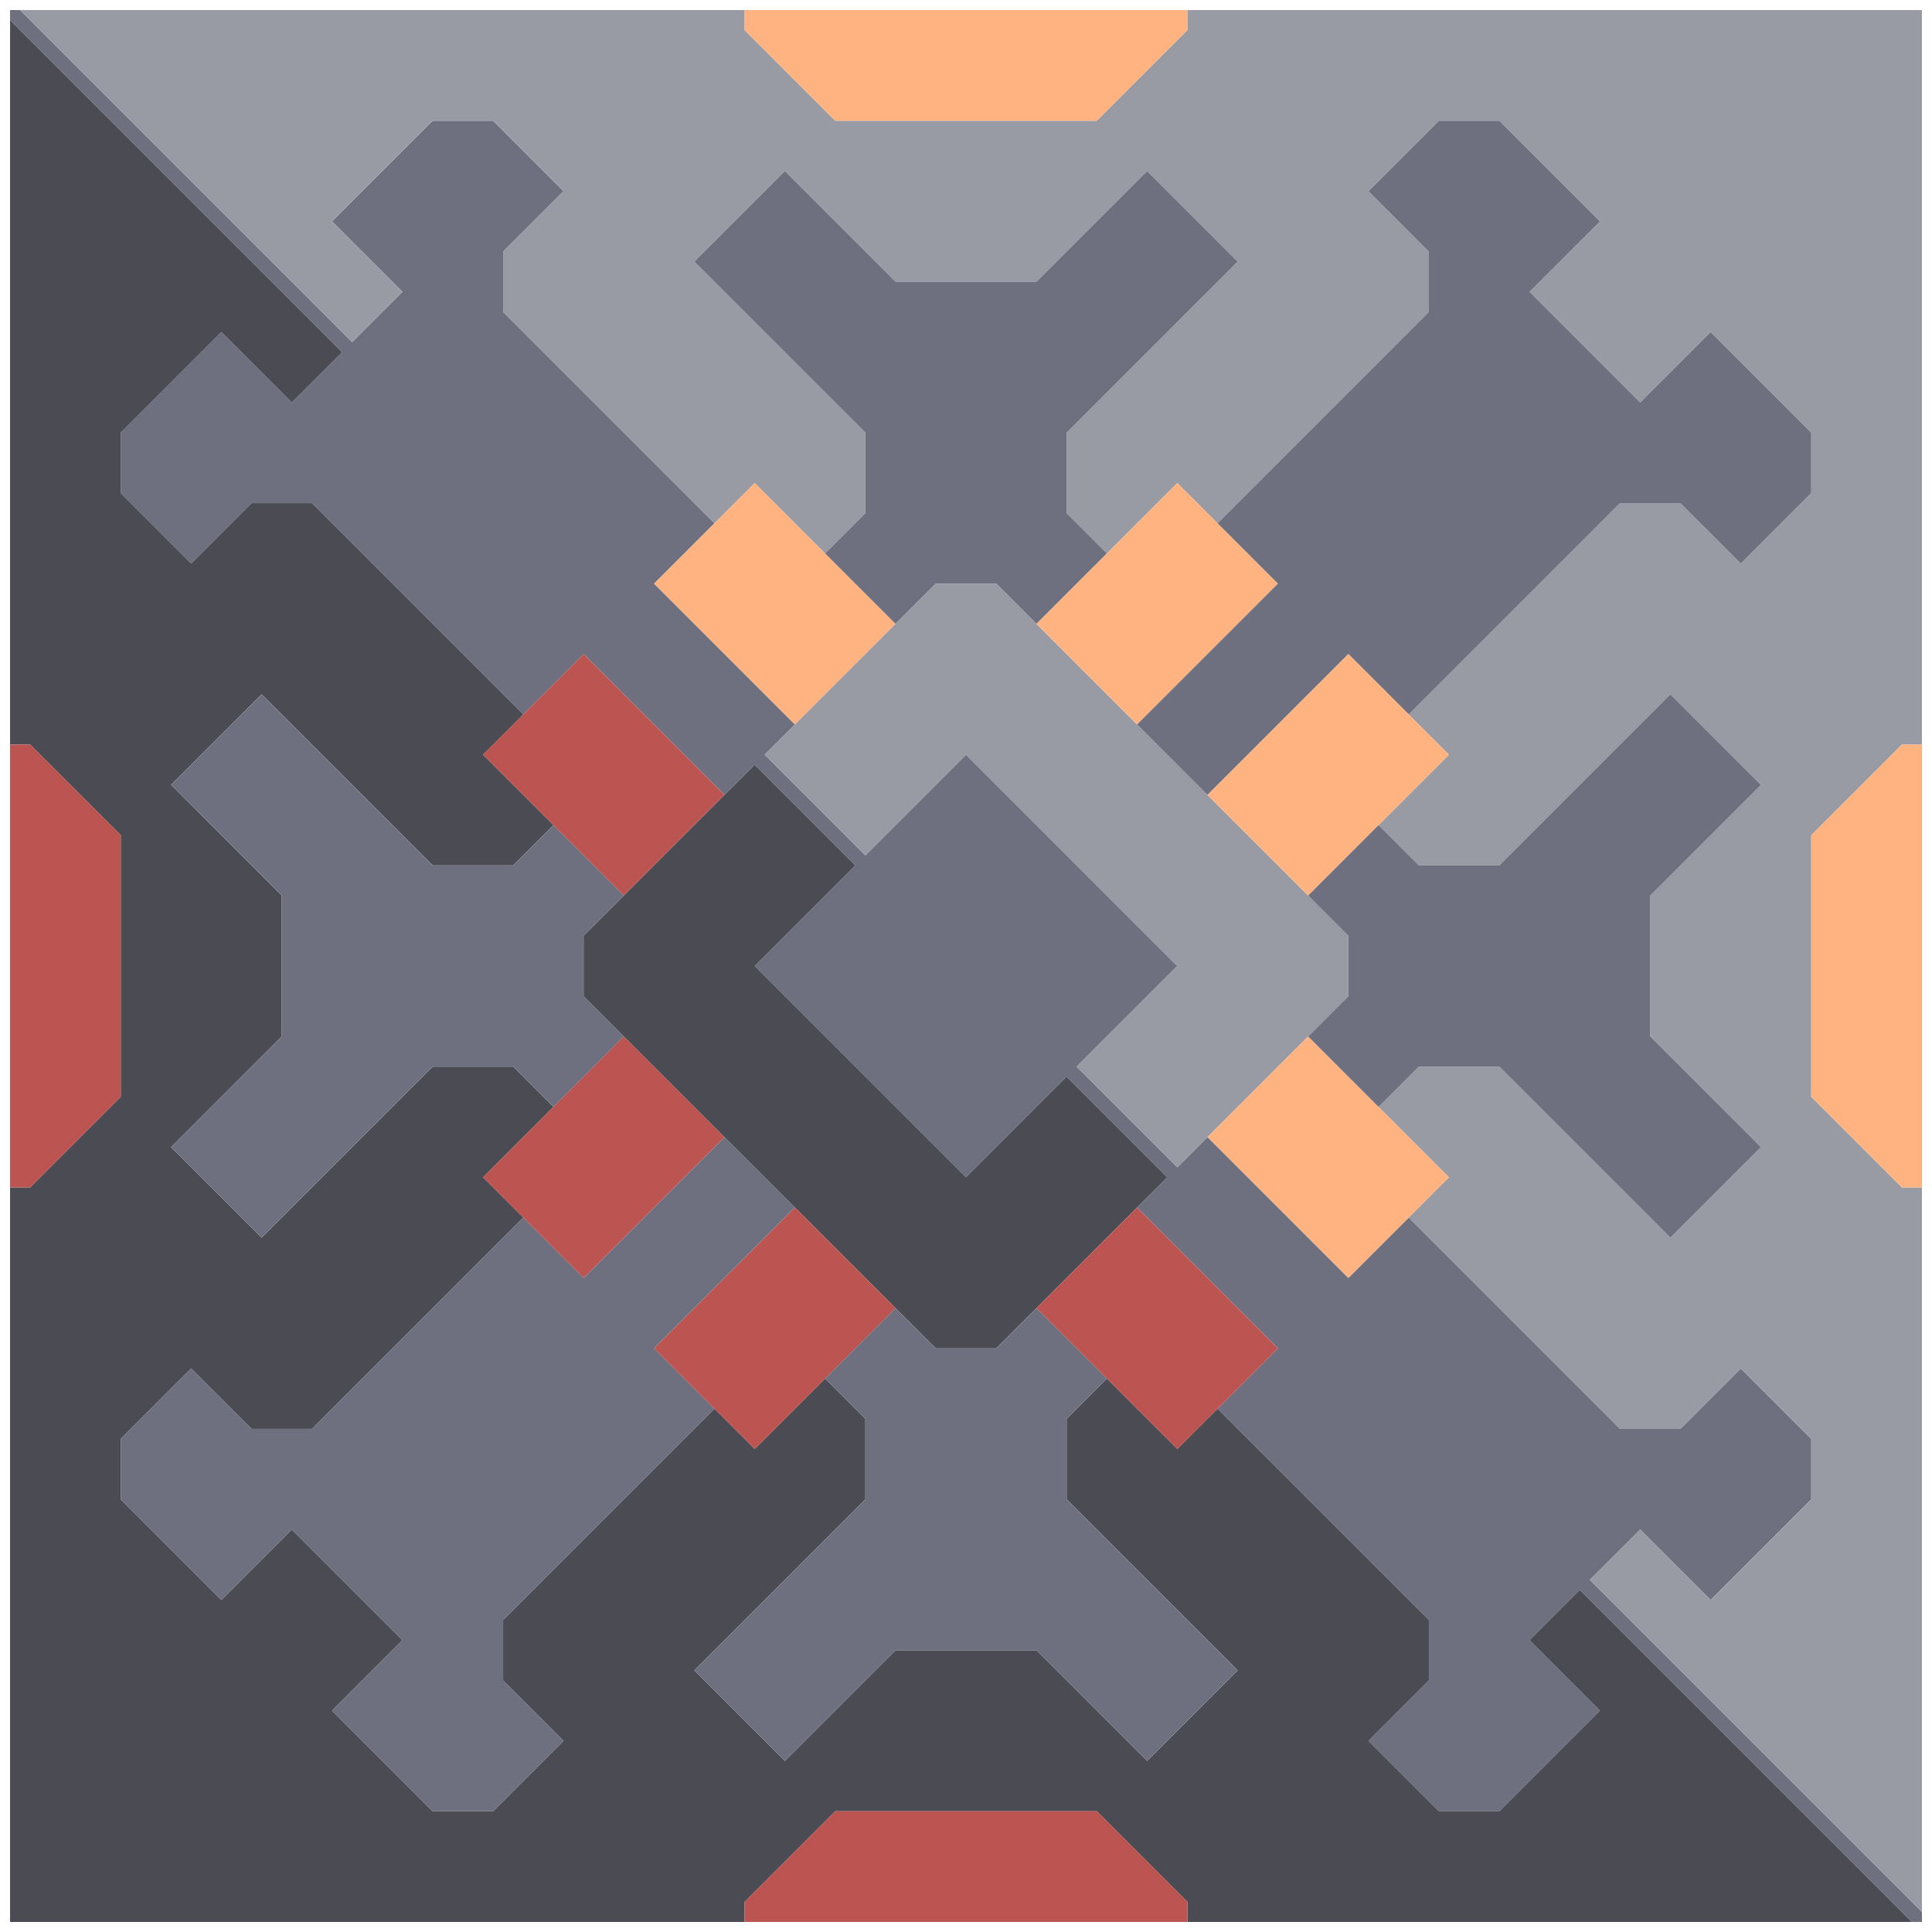 <svg xmlns="http://www.w3.org/2000/svg" width="96" height="96" style="fill-opacity:1;color-rendering:auto;color-interpolation:auto;text-rendering:auto;stroke:#000;stroke-linecap:square;stroke-miterlimit:10;shape-rendering:auto;stroke-opacity:1;fill:#000;stroke-dasharray:none;font-weight:400;stroke-width:1;font-family:&quot;Dialog&quot;;font-style:normal;stroke-linejoin:miter;font-size:12px;stroke-dashoffset:0;image-rendering:auto">
    <g style="stroke-linecap:round;fill:#6e7080;stroke:#6e7080">
        <path stroke="none" d="M.5 1V.5H1L17.5 17l2.5-2.5-3.5-3.5 5-5h3L28 9.5l-3 3v3L35.5 26l-3 3 7 7-1.5 1.5 5 5 5-5L58.5 48l-5 5 5 5 1.5-1.5 7 7 3-3L80.5 71h3l3-3 3.5 3.5v3l-5 5-3.5-3.5-2.5 2.5L95.5 95v.5H95L78.5 79 76 81.5l3.5 3.5-5 5h-3L68 86.5l3-3v-3L60.5 70l3-3-7-7 1.5-1.5-5-5-5 5L37.5 48l5-5-5-5-1.5 1.5-7-7-3 3L15.5 25h-3l-3 3L6 24.5v-3l5-5 3.5 3.5 2.5-2.5Z" style="stroke:none"/>
    </g>
    <g stroke="none" style="stroke-linecap:round;fill:#4a4b53;stroke:#4a4b53">
        <path d="M17 17.5 14.5 20 11 16.5l-5 5v3L9.5 28l3-3h3L26 35.5l-2 2 3.5 3.5-2 2h-4L13 34.5 8.5 39l5.5 5.5v7L8.5 57l4.5 4.5 8.5-8.5h4l2 2-3.5 3.5 2 2L15.5 71h-3l-3-3L6 71.5v3l5 5 3.5-3.5 5.5 5.5-3.5 3.5 5 5h3l3.5-3.5-3-3v-3L35.5 70l2 2 3.5-3.5 2 2v4L34.5 83l4.5 4.5 5.5-5.5h7l5.5 5.5 4.5-4.5-8.5-8.5v-4l2-2 3.5 3.5 2-2L71 80.5v3l-3 3 3.5 3.5h3l5-5-3.5-3.5 2.5-2.5L95 95.5H59v-1L54.5 90h-13L37 94.5v1H.5V59h1L6 54.5v-13L1.5 37h-1V1Z" style="stroke:none"/>
        <path d="M.5 59V37h1L6 41.5v13L1.5 59Z" style="fill:#bc5452;stroke:none"/>
        <path d="M1 .5h36v1L41.5 6h13L59 1.5v-1h36.5V37h-1L90 41.5v13l4.5 4.5h1v36L79 78.5l2.5-2.5 3.5 3.5 5-5v-3L86.5 68l-3 3h-3L70 60.5l2-2-3.5-3.5 2-2h4l8.5 8.5 4.5-4.5-5.5-5.5v-7l5.5-5.5-4.5-4.5-8.5 8.5h-4l-2-2 3.5-3.5-2-2L80.5 25h3l3 3 3.5-3.5v-3l-5-5-3.5 3.5-5.5-5.5 3.5-3.5-5-5h-3L68 9.5l3 3v3L60.5 26l-2-2-3.5 3.5-2-2v-4l8.5-8.5L57 8.5 51.5 14h-7L39 8.5 34.5 13l8.5 8.5v4l-2 2-3.5-3.5-2 2L25 15.5v-3l3-3L24.5 6h-3l-5 5 3.5 3.5-2.5 2.5Z" style="fill:#989aa4;stroke:none"/>
        <path d="M6 74.5v-3L9.5 68l3 3h3L26 60.5l3 3 7-7 3.5 3.5-7 7 3 3L25 80.5v3l3 3-3.5 3.5h-3l-5-5 3.5-3.5-5.5-5.5-3.5 3.5ZM8.5 39l4.5-4.5 8.5 8.5h4l2-2 3.5 3.5-2 2v3l2 2-3.5 3.5-2-2h-4L13 61.5 8.5 57l5.5-5.5v-7Z" style="fill:#6e7080;stroke:none"/>
        <path d="m24 37.5 5-5 7 7-5 5Zm0 21 7-7 5 5-7 7Z" style="fill:#bc5452;stroke:none"/>
        <path d="M29 49.5v-3l8.5-8.5 5 5-5 5L48 58.5l5-5 5 5-8.5 8.5h-3Z" style="stroke:none"/>
        <path d="m32.5 29 5-5 7 7-5 5Z" style="fill:#feb380;stroke:none"/>
        <path d="m32.5 67 7-7 5 5-7 7Z" style="fill:#bc5452;stroke:none"/>
        <path d="M34.5 13 39 8.5l5.5 5.5h7L57 8.5l4.5 4.5-8.5 8.5v4l2 2-3.5 3.5-2-2h-3l-2 2-3.5-3.5 2-2v-4Zm0 70 8.5-8.5v-4l-2-2 3.5-3.5 2 2h3l2-2 3.5 3.5-2 2v4l8.5 8.5-4.5 4.5-5.5-5.5h-7L39 87.5Z" style="fill:#6e7080;stroke:none"/>
        <path d="M37 1.5v-1h22v1L54.5 6h-13Z" style="fill:#feb380;stroke:none"/>
        <path d="m38 37.5 8.5-8.5h3L67 46.5v3L58.5 58l-5-5 5-5L48 37.5l-5 5Z" style="fill:#989aa4;stroke:none"/>
        <path d="m51.5 31 7-7 5 5-7 7Z" style="fill:#feb380;stroke:none"/>
        <path d="m51.5 65 5-5 7 7-5 5ZM59 94.5v1H37v-1l4.5-4.5h13Z" style="fill:#bc5452;stroke:none"/>
        <path d="m56.5 36 7-7-3-3L71 15.5v-3l-3-3L71.5 6h3l5 5-3.5 3.5 5.5 5.5 3.5-3.5 5 5v3L86.5 28l-3-3h-3L70 35.5l-3-3-7 7Z" style="fill:#6e7080;stroke:none"/>
        <path d="m60 39.5 7-7 5 5-7 7Zm0 17 5-5 7 7-5 5Z" style="fill:#feb380;stroke:none"/>
        <path d="m65 44.5 3.5-3.5 2 2h4l8.5-8.5 4.5 4.5-5.5 5.5v7l5.5 5.5-4.5 4.5-8.5-8.5h-4l-2 2-3.5-3.5 2-2v-3Z" style="fill:#6e7080;stroke:none"/>
        <path d="M90 54.5v-13l4.5-4.5h1v22h-1Z" style="fill:#feb380;stroke:none"/>
    </g>
</svg>
